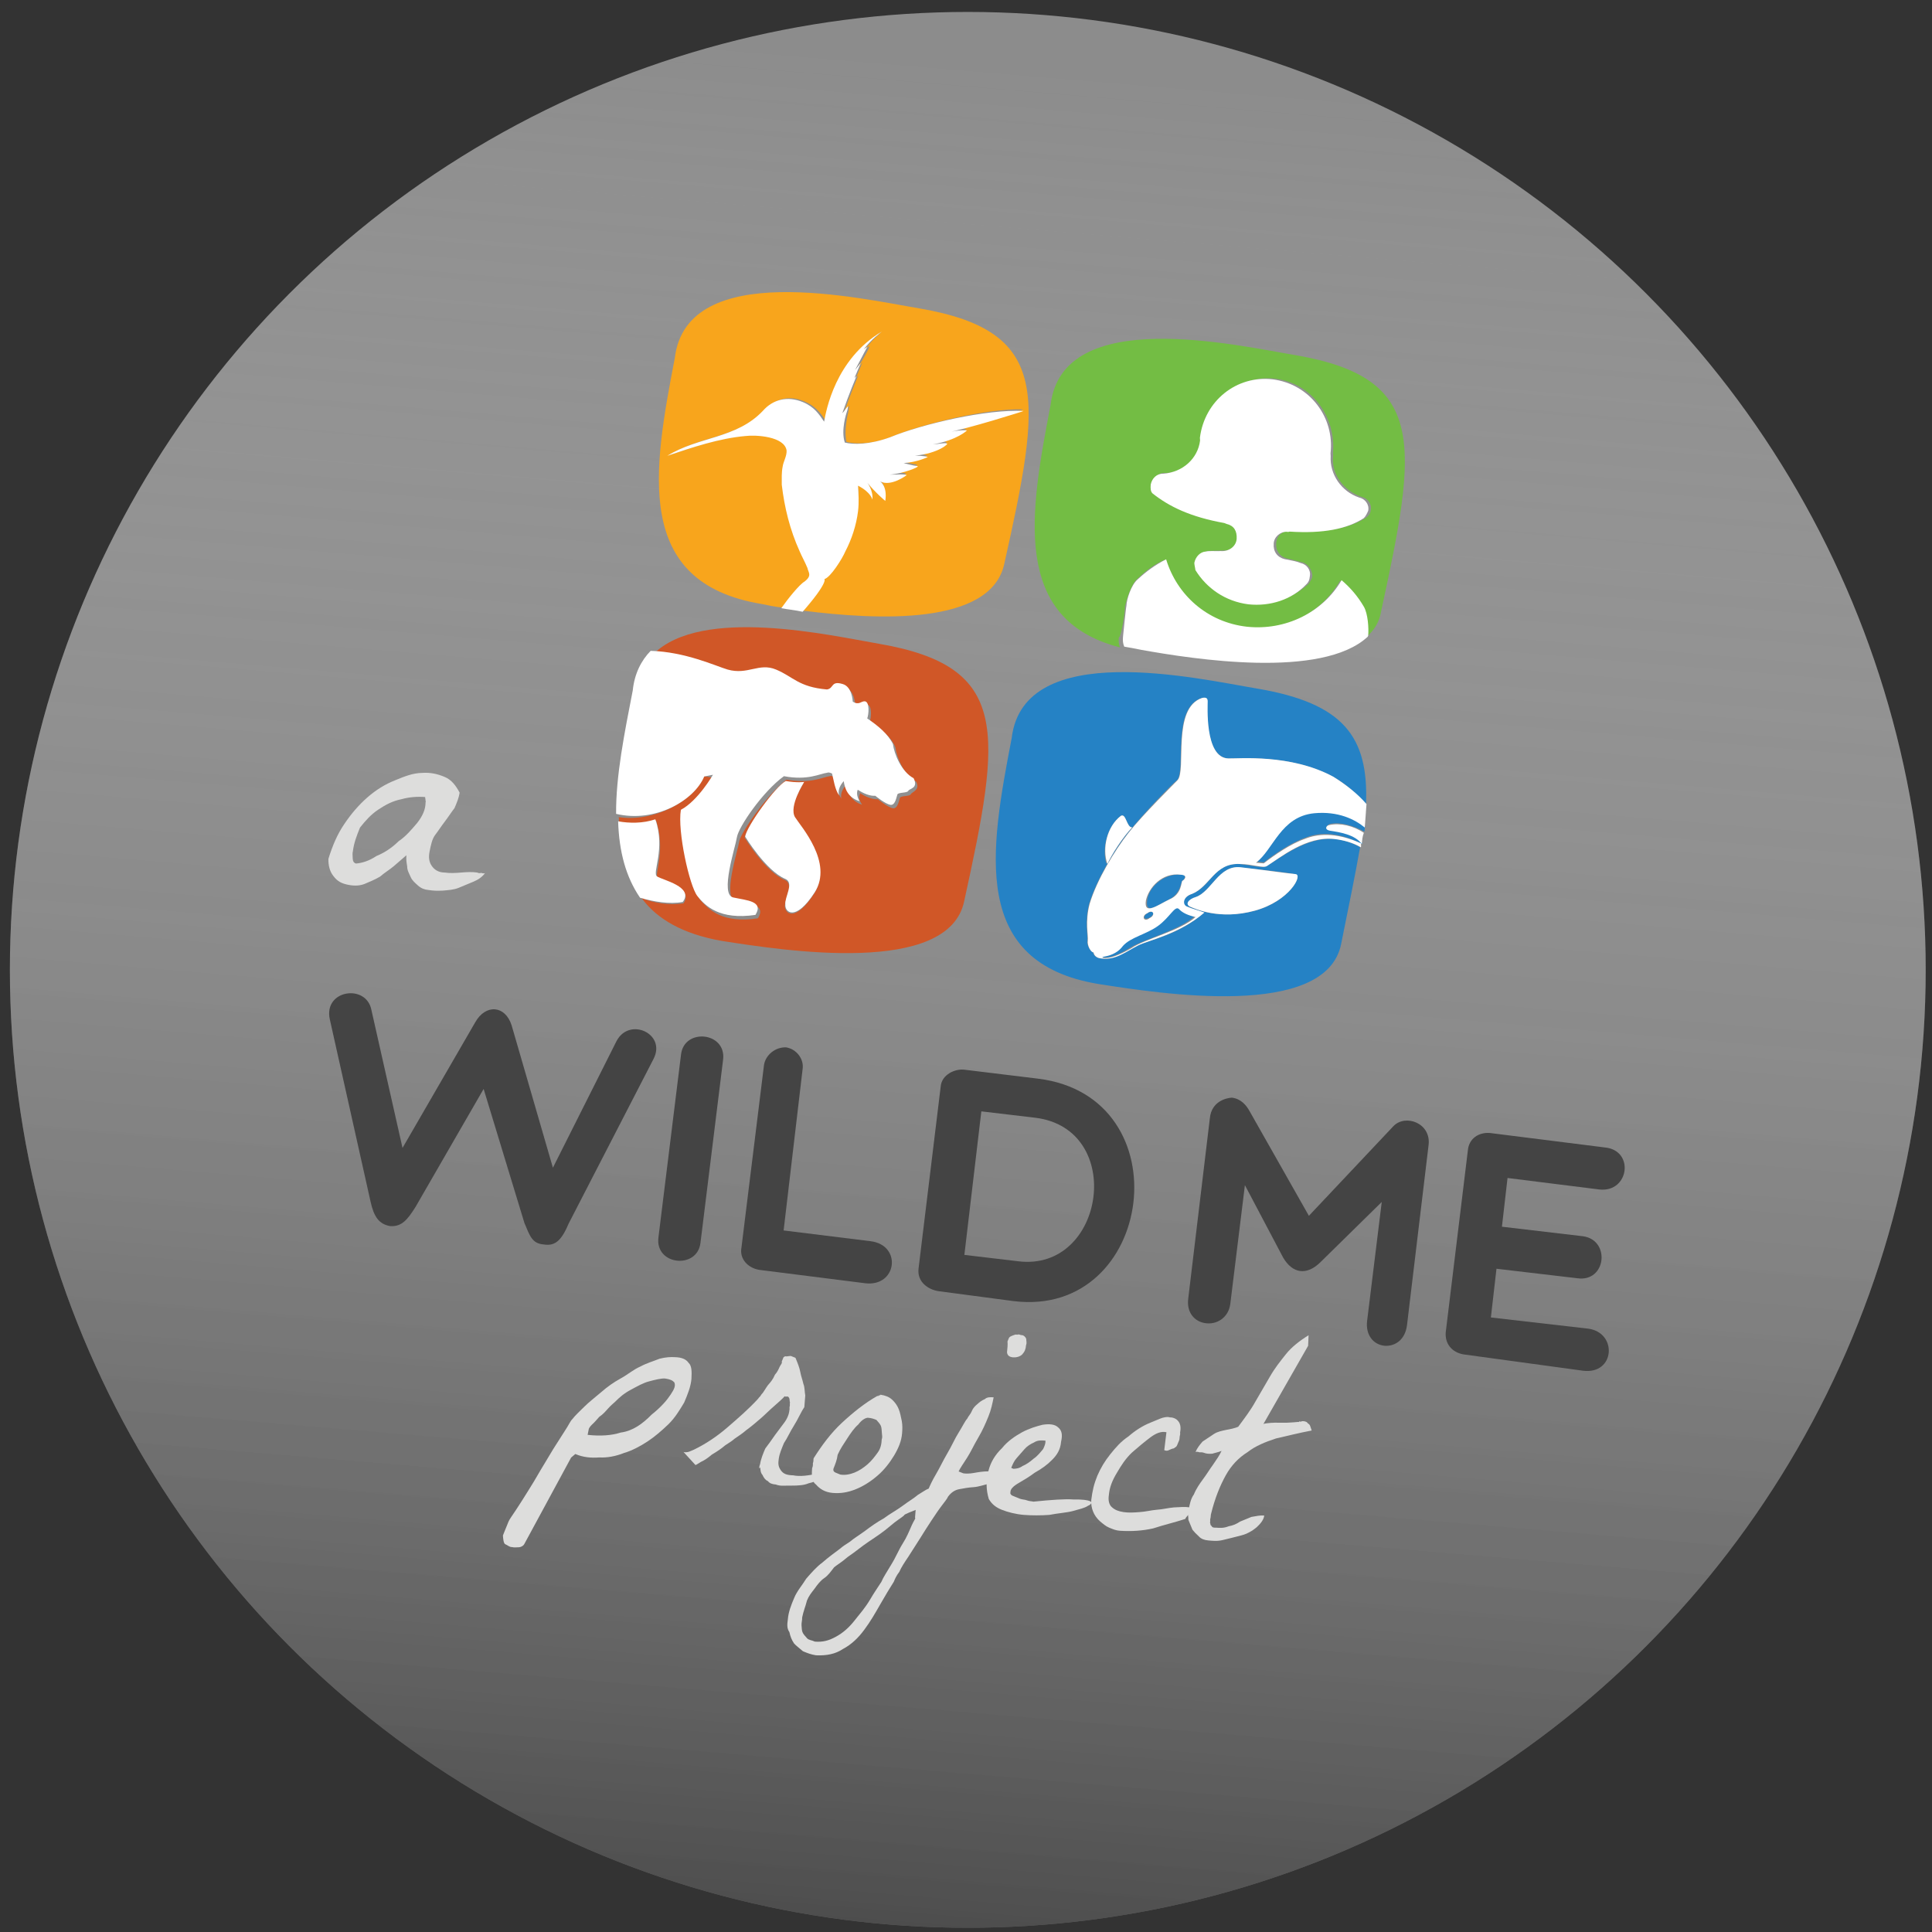 <?xml version="1.0"?>
<svg width="1241" height="1241" xmlns="http://www.w3.org/2000/svg">
 <rect width="100%" height="100%" fill="#333333" stroke="none"/>
 <!-- Created with Method Draw - http://github.com/duopixel/Method-Draw/ -->

 <g>
  <title>Layer 1</title>
  <linearGradient y2="1.027" x2="0.456" y1="0.03" x1="0.54" id="svg_6">
   <stop stop-color="#FFFFFF" stop-opacity="0" offset="0"/>
   <stop stop-color="#B2B2B2" stop-opacity="0.317" offset="0.317"/>
   <stop stop-color="#000000" offset="1"/>
  </linearGradient>
  <g id="svg_61">
   <circle id="svg_13" r="615.3" cy="622.969" cx="621.652" fill="#8C8C8C"/>
   <circle id="svg_14" r="615.3" cy="622.969" cx="621.652" fill="url(#svg_6)" opacity="0.5"/>
   <g id="svg_15">
    <g id="svg_16">
     <path id="svg_17" d="m323.052,986.269l0,0c0.3,-0.7 0.6,-1.5 0.6,-1.5s0.3,-0.7 0.6,-1.5s0.6,-1.5 0.9,-2.2c0.3,-0.7 0.6,-1.5 0.9,-2.2c0.3,-0.7 0.3,-0.7 0.6,-1.5c0.6,-1.5 2.6,-4.1 4.8,-7.5c2.3,-3.4 4.8,-7.5 7.4,-11.6c2.6,-4.1 5.5,-8.9 8.3,-13.8c2.9,-4.8 5.8,-9.7 8.3,-13.8c2.6,-4.1 5.2,-8.2 7.4,-11.6c2.3,-3.4 3.5,-6.3 4.8,-7.5c2,-2.6 4.7,-5 7.7,-8s6.7,-5.8 10.8,-9.3c4,-3.5 7.8,-6.2 12.3,-8.7c4.5,-2.4 8.5,-5.9 12.7,-7.7c4.5,-2.4 8.3,-3.4 12.5,-5.1c3.9,-1 7.4,-1.2 9.9,-1c4.3,0.1 7.2,1.3 8.8,3.7c1.9,1.7 2.1,5.2 1.8,10.2c-0.4,5 -2.5,10.2 -4.7,15.3c-2.9,4.8 -5.8,9.7 -10.1,13.9c-4.4,4.2 -8.4,7.7 -13.2,10.9s-10.3,6.1 -15.2,7.5c-5.2,2.1 -10.9,3.2 -15.9,2.9c-5.3,0.4 -10.4,0 -15.5,-2.2l-2.7,2.3l-30.1,55.6c-0.3,0.7 -1.7,1.9 -3.4,2s-3.6,0.2 -4.3,-0.1c-1.8,0.1 -2.9,-1.2 -4.4,-1.8c-1.2,-0.3 -1.5,-3.9 -1.6,-5.7zm95.5,-77.6c6.4,-5.1 10.1,-9.6 12.3,-13c2.3,-3.4 3.2,-5.6 2.3,-7.7c-1.2,-1.3 -2.6,-2 -5.9,-2.5c-2.5,-0.2 -6.4,0.8 -10.2,1.8c-3.9,1 -7.3,3 -11.8,5.4c-4.5,2.4 -7.2,4.8 -10.2,7.8c-1.3,1.2 -2.7,2.3 -4.4,4.2s-3.3,3.8 -5.7,5.4c-1.7,1.9 -3.3,3.8 -4.7,5c-1.3,1.2 -2,2.6 -2,2.6l-0.8,4c8.3,0.9 15.4,0.4 21.3,-1.5c7.6,-1 13.8,-5.4 19.8,-11.5z" fill="#DDDDDC"/>
     <path id="svg_18" d="m488.252,940.369c0.5,-3.2 2,-6.9 3.3,-9.9c2,-2.6 3.9,-5.3 6.2,-8.6c2,-2.6 3.9,-5.3 5.9,-7.9c2,-2.6 3.2,-5.6 3.4,-8.1c0.3,-0.7 -0.1,-1.8 0.2,-2.5c0.3,-0.7 -0.1,-1.8 0.2,-2.5c-0.4,-1 -0.1,-1.8 -0.5,-2.8c-0.4,-1 -1.2,-1.3 -2.2,-0.9c0,0 0,0 -0.7,-0.3c0,0 -0.7,-0.3 0,0c-1.7,1.9 -4.4,4.2 -7.1,6.6c-2.7,2.3 -5.7,5.4 -8.4,7.7c-2.7,2.3 -5.4,4.7 -9.1,7.4c-2.7,2.3 -5.1,3.9 -7.5,5.5c-1.3,1.2 -3.7,2.8 -6.1,4.3c-2.7,2.3 -5.1,3.9 -8.5,5.9c-2.7,2.3 -5.1,3.9 -7.2,4.8c-2.4,1.6 -3.4,2 -3.4,2l-7.7,-8.4c0.7,0.3 2.5,0.2 3.6,-0.2c1,-0.4 2.1,-0.9 3.1,-1.3c7.6,-3.7 14.8,-8.5 21.5,-14.3c6.7,-5.8 13.5,-11.6 19.8,-18.5c0.3,-0.7 1.3,-1.2 2,-2.6c1.3,-1.2 2.3,-3.4 4.2,-6c1.7,-1.9 3.3,-3.8 4.5,-6.7c1.7,-1.9 2.6,-4.1 2.9,-4.8c0.6,-1.5 2,-2.6 1.5,-3.7c0.3,-0.7 0.6,-1.5 0.9,-2.2c0.3,-0.7 0.3,-0.7 1.3,-1.2c0.7,0.3 1.8,-0.1 3.6,-0.2c0,0 0.7,0.3 1.5,0.6c0.7,0.3 1.5,0.6 1.5,0.6c1.3,3.1 2.6,6.3 3.1,9.1c0.5,2.8 1.4,4.9 2,7.7c0.9,2.1 0.7,4.6 1.2,7.4c-0.2,2.5 -0.4,5 -0.6,7.5c-2.3,3.4 -4.1,7.8 -6.7,11.9c-2.6,4.1 -4.1,7.8 -6.4,11.2c-1.5,3.7 -2.8,6.6 -3.3,9.9c-0.5,3.2 -0.4,5 1.2,7.4c1.6,2.4 3.8,3.3 8.1,3.4c4,0.8 9.3,0.4 17,-1.5c1.9,1.7 1.6,2.4 0.2,3.6c-1.3,1.2 -4.5,2.4 -7.3,3c-3.1,1.3 -6.7,1.5 -11,1.5c-4.3,-0.1 -7.1,0.5 -10.1,-0.7c-2.5,-0.2 -4,-0.8 -5.1,-2.2c-1.5,-0.6 -2.6,-2 -3.5,-4c-1.2,-1.3 -1.3,-3.1 -1.4,-4.9c-0.9,1.9 -0.8,-0.6 -0.1,-2.1z" fill="#DDDDDC"/>
     <path id="svg_19" d="m521.652,943.069c0.3,-0.7 0.6,-1.5 0.5,-3.2c0.6,-1.5 0.2,-2.5 0.5,-3.2c5.2,-8.2 11,-16.1 18.1,-22.7c7.1,-6.6 14.8,-12.8 22.8,-17.3c0,0 0.7,0.3 1,-0.4c0.7,0.3 1,-0.4 1,-0.4c3.2,0.5 5.5,1.4 7.4,3.1c1.9,1.7 3.5,4 4.3,6.1c0.9,2.1 1.4,4.9 2,7.7c0.5,2.8 0.4,5.3 0.2,7.8c-0.4,5 -2.2,9.4 -5.1,14.3c-2.9,4.8 -6.5,9.4 -10.6,12.9c-4,3.5 -8.8,6.7 -14,8.8c-5.2,2.1 -9.8,2.8 -14.8,2.4s-8.4,-2.6 -10.7,-5.3c-2.8,-2 -3,-5.5 -2.6,-10.6zm13.9,-0.2c-0.6,1.5 -0.2,2.5 1.3,3.1c0.7,0.3 2.2,0.9 2.9,1.2c3.2,0.5 6.1,-0.1 9.2,-1.3c3.1,-1.3 5.5,-2.9 8.2,-5.2c2.7,-2.3 4.7,-5 6.6,-7.6c2,-2.6 2.5,-5.9 2.6,-8.4c0.6,-1.5 0.2,-2.5 0.1,-4.3c-0.1,-1.8 -0.2,-3.6 -0.7,-4.6c-0.4,-1 -1.6,-2.4 -2.8,-3.7c-1.5,-0.6 -2.9,-1.2 -5.5,-1.4c-1.8,0.1 -4.2,1.7 -6.1,4.3c-2.7,2.3 -5,5.7 -7.2,9.1s-4.5,6.7 -6.1,10.4c-0.4,3.3 -1.6,6.2 -2.5,8.4z" fill="#DDDDDC"/>
     <path id="svg_20" d="m635.152,962.869c-1.8,-5.9 -1.9,-12 -0.2,-18.2c1.4,-5.5 4.3,-10.3 8.7,-14.5c3.6,-4.5 8.4,-7.7 12.9,-10.2c4.5,-2.4 9.4,-3.9 13.2,-4.8c4.6,-0.7 7.8,-0.2 9.7,1.5c2.6,2 3.2,4.8 2.1,9.5c-0.4,5 -2.6,8.4 -5.7,11.5c-3,3.1 -6.7,5.8 -11.2,8.3c-3.7,2.8 -7.2,4.8 -10.6,6.8c-3.4,2 -5.1,3.9 -5,5.7c-0.3,0.7 0.1,1.8 1.6,2.4c1.5,0.6 2.9,1.2 4.4,1.8c1.5,0.6 3.2,0.5 4.7,1.1c1.5,0.6 3.2,0.5 4,0.8c11.7,-1.2 20.6,-1.8 25.6,-1.4c6.1,-0.1 9.3,0.4 10.8,1.1c1.5,0.6 0.9,2.1 -1.2,2.9c-2.4,1.6 -5.2,2.1 -10.1,3.5c-3.9,1 -9.2,1.3 -14.8,2.4c-5.3,0.4 -11.4,0.4 -16.4,0c-5,-0.4 -10.5,-1.8 -14.2,-3.3c-3.7,-1.5 -6.3,-3.5 -8.3,-6.9zm36.4,-37.5c-2.5,-0.2 -5,-0.4 -7.4,1.2c-2.1,0.9 -4.5,2.4 -6.1,4.3c-1.7,1.9 -3.3,3.8 -5,5.7c-1.7,1.9 -2.6,4.1 -3.5,6.3l0.7,0.3l0.7,0.3c1.8,-0.1 3.6,-0.2 5.9,-1.8c2.1,-0.9 4.5,-2.4 7.2,-4.8c2.4,-1.6 4.4,-4.2 6,-6.1c1,-2.1 1.6,-3.6 1.5,-5.4z" fill="#DDDDDC"/>
     <path id="svg_21" d="m738.952,923.269c-3.7,2.8 -7.8,6.2 -11.8,9.7c-4.4,4.2 -6.9,8.3 -9.8,13.2c-2.9,4.8 -4.7,9.3 -5.1,14.3c-0.5,3.2 0.1,6.1 2,7.7c1.9,1.7 4.1,2.6 7.4,3.1s6.8,0.3 10.4,0c3.6,-0.2 7.4,-1.2 11,-1.5c3.6,-0.2 7.4,-1.2 11,-1.5c3.6,-0.2 7.1,-0.5 10.4,0c0.1,1.8 -0.5,3.2 -0.8,4c-0.6,1.5 -1.7,1.9 -2.3,3.4c-7,2.3 -13.7,3.8 -20.7,6.1c-6.7,1.5 -13.8,2 -21.3,1.5c-2.5,-0.2 -4,-0.8 -6.9,-2c-2.2,-0.9 -4.1,-2.6 -6,-4.2c-1.9,-1.7 -3.5,-4 -4.3,-6.1c-0.9,-2.1 -1.4,-4.9 -1.2,-7.4c0.7,-5.8 1.8,-10.5 3.9,-15.6c2.2,-5.1 4.7,-9.3 8.3,-13.8c3.6,-4.5 6.9,-8.3 11.7,-11.5c4,-3.5 8.8,-6.7 14,-8.8l0,0c2.1,-0.9 4.2,-1.7 6.3,-2.6s4.9,-1.4 6.4,-0.8c1.8,-0.1 4,0.8 5.1,2.2c1.2,1.3 2,3.4 1.5,6.7c-0.3,0.7 0.1,1.8 -0.2,2.5s-0.2,2.5 -0.5,3.2c-0.3,0.7 -0.9,2.2 -1.2,2.9c-0.3,0.7 -0.6,1.5 -1.7,1.9c-0.3,0.7 -1,0.4 -2.1,0.9c-1,0.4 -1,0.4 -2.1,0.9c-1,0.4 -1.8,0.1 -2.5,-0.2l1.4,-11.5c-3.5,-0.7 -6.6,0.6 -10.3,3.3z" fill="#DDDDDC"/>
     <path id="svg_22" d="m763.552,969.869c0.5,-3.2 1.3,-7.2 3.3,-9.9c1.5,-3.7 3.8,-7 5.8,-9.7c2,-2.6 4.5,-6.7 6.5,-9.4c2.3,-3.4 4.2,-6 5.5,-8.9c-2.1,0.9 -4.9,1.4 -5.9,1.8c-1.8,0.1 -3.6,0.2 -5.8,-0.7c0,0 -0.7,-0.3 -2.5,-0.2c-1.5,-0.6 -2.5,-0.2 -2.5,-0.2c1.2,-2.9 2.9,-4.8 4.5,-6.7c2.4,-1.6 4.8,-3.2 7.2,-4.8c2.4,-1.6 5.2,-2.1 8,-2.7c2.8,-0.5 5.6,-1.1 7.7,-2c3.9,-5.3 7.9,-10.5 11,-16.1c3.2,-5.6 6.1,-10.4 9.3,-16c3.2,-5.6 6.8,-10.1 10.4,-14.6c3.6,-4.5 8.7,-8.5 14.5,-12.1l-0.3,6.8l-28.7,50.2c1,-0.4 2.8,-0.5 4.6,-0.7c1.8,-0.1 3.6,-0.2 6.1,-0.1c1.8,-0.1 4.3,0.1 6.1,-0.1c1.8,-0.1 3.6,-0.2 5.3,-0.4c0,0 0.7,0.3 1,-0.4c0.7,0.3 0.7,0.3 1.8,-0.1c1.8,-0.1 3.2,0.5 3.7,1.5c1.5,0.6 1.6,2.4 2.4,4.5c-8.5,1.6 -16.2,3.6 -22.9,5.1c-7,2.3 -13.2,4.8 -18.3,8.8c-5.8,3.6 -10.5,8.6 -14,14.9c-3.5,6.3 -6.9,14.4 -9.4,24.6c-0.3,0.7 -0.2,2.5 -0.5,3.2c-0.3,0.7 0.1,1.8 -0.2,2.5c0.4,1 0.1,1.8 0.9,2.1c0.4,1 1.2,1.3 2.9,1.2c2.5,0.2 5,0.4 8.2,-0.9c2.8,-0.5 4.9,-1.4 7.3,-3c2.1,-0.9 5.2,-2.1 7.3,-3c2.8,-0.5 5.6,-1.1 8.2,-0.9c-0.2,2.5 -2.2,5.1 -4.8,7.5c-2.7,2.3 -6.1,4.3 -10,5.3c-3.9,1 -7.7,2 -11.6,2.9c-3.9,1 -7.1,0.5 -9.6,0.3c-2.5,-0.2 -4.7,-1.1 -5.9,-2.5c-1.9,-1.7 -3.1,-3 -4.2,-4.4c-0.9,-2.1 -1.7,-4.2 -2.6,-6.3c0.1,-2.1 -0.8,-4.2 0.2,-6.4z" fill="#DDDDDC"/>
     <path id="svg_23" d="m506.052,1040.269c0.4,-5 2.2,-9.4 4.1,-13.9c1.8,-4.4 5.2,-8.2 7.7,-12.3c3.3,-3.8 6.6,-7.6 10.4,-10.4c4,-3.5 7.8,-6.2 11.5,-9c1.3,-1.2 3.7,-2.8 6.1,-4.3c2.7,-2.3 6.1,-4.3 9.9,-7.1c3.7,-2.8 7.5,-5.5 12,-8c3.7,-2.8 8.2,-5.2 12,-8c3.7,-2.8 7.2,-4.8 9.9,-7.1c3.4,-2 4.8,-3.2 6.9,-4c0.6,-1.5 2.2,-5.1 4.7,-9.3s4.4,-8.5 7.3,-13.4s4.7,-9.3 7.3,-13.4c2.6,-4.1 3.8,-7 5.5,-8.9c0.6,-1.5 2,-2.6 2.9,-4.8c0.9,-2.2 2.3,-3.4 3.6,-4.5c1.3,-1.2 2.7,-2.3 4.8,-3.2c1.3,-1.2 3.1,-1.3 5.6,-1.1c-0.8,4 -1.6,8 -3.4,12.4c-1.8,4.4 -3.7,8.8 -6.6,13.7s-4.4,8.5 -7,12.6c-2.6,4.1 -4.5,6.7 -5.5,8.9c0,0 0.7,0.3 1.5,0.6c0.7,0.3 0.7,0.3 1.5,0.6c3.2,0.5 6.1,-0.1 8.9,-0.6c2.8,-0.5 6.4,-0.8 8.9,-0.6c0.7,0.3 2.5,0.2 3.2,0.5c0.7,0.3 2.2,0.9 2.3,2.7c-2,2.6 -4.4,4.2 -7.2,4.8s-5.9,1.8 -9.5,2.1c-3.6,0.2 -6.4,0.8 -9.2,1.3c-2.8,0.5 -5.2,2.1 -7.2,4.8c-0.6,1.5 -2.3,3.4 -4.2,6c-2,2.6 -4.2,6 -6.5,9.4c-2.3,3.4 -4.8,7.5 -7.4,11.6s-5.2,8.2 -7.4,11.6c-2.3,3.4 -4.5,6.7 -5.8,9.7c-2,2.6 -2.9,4.8 -3.5,6.3c-2.6,4.1 -5.5,8.9 -8.7,14.5c-3.2,5.6 -6.4,11.2 -10.3,16.4c-3.9,5.3 -8.3,9.5 -13.8,12.4c-4.8,3.2 -10.4,4.3 -17.2,4c-3.2,-0.5 -5.5,-1.4 -8.4,-2.6c-1.9,-1.7 -4.5,-3.6 -5.7,-5c-1.6,-2.4 -2.4,-4.5 -3,-7.3c-1.6,-2.3 -1.5,-4.8 -1,-8.1zm9.2,-1.3c0.1,1.8 -0.5,3.2 -0.4,5c0.1,1.8 0.2,3.6 0.7,4.6c0.4,1 1.6,2.4 2.8,3.7c1.2,1.3 2.9,1.2 5.1,2.2c5,0.4 8.9,-0.6 13.4,-3.1c4.5,-2.4 8.5,-5.9 12.1,-10.5c3.6,-4.5 6.9,-8.3 9.8,-13.2s5.2,-8.2 7.4,-11.6c1.2,-2.9 3.5,-6.3 6.4,-11.2c2.6,-4.1 4.7,-9.3 7.3,-13.4c2.6,-4.1 4.1,-7.8 5.7,-11.5c1.2,-2.9 2.9,-4.8 2.2,-5.1l0.4,-5c-1,0.4 -2.1,0.9 -4.2,1.7c-2.1,0.9 -3.1,1.3 -3.4,2c-1.3,1.2 -4.8,3.2 -8.8,6.7c-4,3.5 -8.8,6.7 -13.6,9.9c-4.8,3.2 -8.8,6.7 -13.6,9.9c-4,3.5 -7.5,5.5 -8.8,6.7c-2,2.6 -3.9,5.3 -6.3,6.9c-2.4,1.6 -4.4,4.2 -6.3,6.9c-2,2.6 -3.6,4.5 -4.8,7.5c-1,3.9 -2.3,6.9 -3.1,10.9zm131.9,-177.3c0.3,-0.7 0.6,-1.5 0.9,-2.2c0.3,-0.7 1.3,-1.2 2.4,-1.6c1,-0.4 2.1,-0.9 2.8,-0.5c1,-0.4 1.8,-0.1 2.5,0.2c1.8,-0.1 2.9,1.2 3.4,2.3c0.1,1.8 0.5,2.8 -0.1,4.3c-0.2,2.5 -0.8,4 -2.5,5.9c-1.3,1.2 -3.4,2 -5.9,1.8c-2.5,-0.2 -3.7,-1.5 -3.8,-3.3c0.3,-2.6 0.5,-5.1 0.3,-6.9z" fill="#DDDDDC"/>
     <g id="svg_24">
      <path id="svg_25" d="m210.952,551.669c2.6,-8.4 5.7,-15.8 10.3,-22.5c4.5,-6.7 9.5,-12.4 14.9,-17.1c5.4,-4.7 11.2,-8.3 17.5,-10.8c6.3,-2.6 11.5,-4.7 17.5,-4.8c5.3,-0.4 10.1,0.7 14.5,2.6c4.4,1.8 7.2,5.6 9.6,10.1c-0.5,3.2 -1.7,6.2 -3.3,9.9c-2,2.6 -4.2,6 -6.2,8.6s-4.2,6 -6.2,8.6s-2.8,6.6 -3.6,10.6s-0.3,6.8 1.3,9.2c1.6,2.4 4.2,4.4 8.5,4.4c3.2,0.5 6.8,0.3 10.4,0s7.1,-0.5 10.4,0c0.7,0.3 1.5,0.6 2.5,0.2c1.5,0.6 2.5,0.2 2.5,0.2c-2,2.6 -4.4,4.2 -7.5,5.5s-6.3,2.6 -9.4,3.9s-6.7,1.5 -10.2,1.8c-3.6,0.2 -6.1,0.1 -9.3,-0.4c-2.5,-0.2 -4.7,-1.1 -6.6,-2.8c-1.9,-1.7 -3.8,-3.3 -4.7,-5.4c-0.9,-2.1 -2.4,-4.5 -2.3,-7c-0.5,-2.8 -0.7,-4.6 -0.5,-7.1c-2.7,2.3 -5.4,4.7 -8.1,7c-2.7,2.3 -6.1,4.3 -8.8,6.7c-3.4,2 -6.6,3.3 -9.7,4.6c-3.1,1.3 -6.7,1.5 -10.7,0.7s-6.9,-2 -9.7,-5.8c-2.2,-2.8 -3.2,-6.6 -3.1,-10.9zm15.7,-4.7c-0.3,0.7 -0.2,2.5 -0.1,4.3s0.5,2.8 2,3.4c3.6,-0.2 8.5,-1.6 13.2,-4.8c5.2,-2.1 10,-5.3 14.4,-9.6c4.8,-3.2 8.4,-7.7 11.7,-11.5c3.6,-4.5 5.5,-8.9 5.5,-13.2c0,0 0.3,-0.7 -0.1,-1.8c0.3,-0.7 -0.4,-1 -0.1,-1.8c-5,-0.4 -10.4,0 -15.3,1.4c-5.6,1.1 -10.1,3.5 -14.9,6.7c-4.8,3.2 -8.1,7 -11.7,11.5c-2.1,5.2 -3.9,9.7 -4.6,15.4z" fill="#DDDDDC"/>
     </g>
    </g>
    <g id="svg_26">
     <g id="svg_27">
      <path id="svg_28" d="m355.152,750.069l40.9,-81.4c8.2,-15.6 32.2,-4.7 23.7,11.6l-54.6,105.9c-4.9,11.8 -9.4,14.2 -15.9,13.2c-7.5,-0.6 -8.9,-5.5 -12.4,-13.8l-26.2,-86.1l-43.8,75.9c-5.2,8.2 -8.8,12.7 -16.3,12.2c-7.2,-1.3 -10.4,-6.1 -12.5,-15.6l-26.2,-117.2c-4.2,-19 23.4,-23 26.7,-6.1l20,88.7l46.7,-80.7c6.7,-11.9 19.3,-11 23.4,2l26.5,91.4z" fill="#444444"/>
      <path id="svg_29" d="m437.452,677.369c2,-17.3 29.4,-14.5 27,3.5l-14.5,117.4c-2,17.3 -29.4,14.5 -27,-3.5l14.5,-117.4z" fill="#444444"/>
      <path id="svg_30" d="m490.752,684.069c1,-6.5 7.4,-11.6 14.2,-11.3c6.5,1 11.6,7.4 10.6,13.9l-12.2,103.7l55.8,6.9c20.5,2.5 17,29.6 -3.5,27l-68.1,-8.6c-7.2,-1.3 -12.6,-7 -11.3,-14.2l14.5,-117.4z" fill="#444444"/>
      <path id="svg_31" d="m602.852,829.369c-6.5,-1 -14,-5.8 -12.8,-14.8l14.2,-116.7c0.6,-7.5 9.2,-11.7 15.7,-10.7l46.8,5.7c93.7,11.5 74.8,153.9 -15.6,142.9l-48.3,-6.4zm27.5,-115.5l-10.9,92.2l34.6,4.1c55.8,6.9 69.2,-85.1 10.9,-92.2l-34.6,-4.1z" fill="#444444"/>
      <path id="svg_32" d="m799.652,761.269l-9.4,76.4c-1.2,9 -9.1,13.5 -16.3,12.2c-6.5,-1 -11.9,-6.7 -10.7,-15.7l13.9,-116c1.1,-10.8 10.6,-12.9 14.1,-13.1c5.8,0.7 9.3,4.7 11.7,9.2l37.8,66.7l54.3,-57.6c7.7,-8 24.2,-2 22.6,12l-13.9,116c-1.2,9 -7.3,13.4 -14.1,13.1c-7.5,-0.6 -12.6,-7 -11.5,-16l9.4,-76.4l-39.5,38.8c-8.7,8.5 -17.7,7.3 -23.8,-3l-24.6,-46.6z" fill="#444444"/>
      <path id="svg_33" d="m939.952,869.969c-7.2,-1.3 -11.9,-6.7 -11.3,-14.2l14.2,-116.7c0.6,-7.5 6.7,-11.9 14.2,-11.3l73.9,9.3c19.1,1.9 15.5,29 -3.5,27l-59.1,-7.4l-3.6,31.3l51.9,6.1c18,2.3 15.2,29.7 -3.5,27l-51.9,-6.1l-3.6,31.3l62.7,7.2c18.8,2.7 17,29.6 -3.5,27l-76.9,-10.5z" fill="#444444"/>
     </g>
     <g id="svg_34">
      <g id="svg_35">
       <path id="svg_36" d="m722.552,389.569c1.1,-4.7 3.8,-13.1 7.1,-16.9c5.7,-5.4 11.1,-10 18.4,-13c6.9,22.8 27.1,40.7 51.9,43.3c25.6,2.9 48.7,-9 60.8,-29.9c5.7,5 10.4,10.4 14.4,17.2c3.2,4.8 3.8,13.7 2.7,18.4l-0.3,0.7c5.4,-4.7 8.6,-10.2 9.6,-16.7c23.4,-107.7 29.8,-149.9 -54.8,-164.5c-37.9,-6.3 -149.8,-32.3 -157.5,31.8c-13.2,68.8 -25.6,137.9 44.6,155.9c-0.9,-2.1 -1,-3.9 -0.8,-6.4c1.7,-0.1 4.3,-18.8 3.9,-19.9zm26.3,-85.7c12.4,-0.8 22.2,-9.7 23.6,-21.3l-0.1,-1.8c2.7,-23.1 23.7,-40.2 46.7,-37.5c23.1,2.7 39.2,24.1 37.2,47.5l0.1,1.8c-1.4,11.5 6.2,22.4 18.2,26.6c4,0.8 6.7,4.5 5.9,8.5c-0.2,2.5 -1.5,3.7 -2.9,4.8c-10.6,6.8 -25.8,10 -47.6,8.6c0,0 -0.7,-0.3 -1.8,0.1c-4.3,-0.1 -8,2.7 -8.4,7.7c-0.4,5 2.4,8.8 7.1,9.9c3.2,0.5 6.9,2 10.2,2.5c3.7,1.5 5.7,5 5.9,8.5c0.1,1.8 -1.5,3.7 -2.2,5.1c-9.8,8.9 -23.3,14.4 -37.3,12.9c-14.8,-1.9 -26.8,-10.3 -34,-22c-0.4,-1 -0.5,-2.8 -0.7,-4.6c0.8,-4 3.5,-6.3 7.4,-7.3c3.6,-0.2 6.1,-0.1 9.6,-0.3c5,0.4 9.1,-3.1 10.2,-7.8c0.1,-4.3 -2,-7.7 -6.4,-9.6c-0.7,-0.3 -0.7,-0.3 -1.5,-0.6c-21.7,-3.9 -35.4,-10.5 -44.6,-19.5c-1.2,-1.3 -2,-3.4 -1.1,-5.6c-1.5,-3.9 2.5,-7.4 6.5,-6.6z" fill="#73BD44"/>
       <path id="svg_37" d="m786.452,335.969c0.7,0.3 1.5,0.6 1.5,0.6c4.7,1.1 6.7,4.5 6.4,9.6c-0.4,5 -5.2,8.2 -10.2,7.8c-3.6,0.2 -6.8,-0.3 -9.6,0.3c-3.6,0.2 -6.6,3.3 -7.4,7.3c0.1,1.8 0.5,2.8 0.7,4.6c7.2,11.7 19.2,20.1 34,22c14,1.5 28,-3 37.3,-12.9c1.3,-1.2 2,-2.6 2.2,-5.1c0.8,-4 -2,-7.7 -5.9,-8.5c-2.9,-1.2 -6.2,-1.7 -10.2,-2.5c-4.7,-1.1 -7.5,-4.8 -7.1,-9.9c0.1,-4.3 4.1,-7.8 8.4,-7.7c0.7,0.3 1.8,-0.1 1.8,-0.1c21.9,1.4 37,-1.8 47.6,-8.6c1.3,-1.2 2.3,-3.4 2.9,-4.8c0.8,-4 -2,-7.7 -5.9,-8.5c-11.3,-3.9 -18.9,-14.8 -18.2,-26.6l-0.1,-1.8c2.7,-23.1 -13.4,-44.5 -37.2,-47.5c-23.1,-2.7 -43.7,13.7 -46.7,37.5l0.1,1.8c-1.4,11.5 -11.1,20.4 -23.6,21.3c-4.3,-0.1 -7.3,3 -8.1,7c-0.2,2.5 -0.1,4.3 1.1,5.6c10.8,8.6 24.5,15.2 46.2,19.1z" fill="#FFFFFF"/>
       <path id="svg_38" d="m878.552,408.969c0.3,-0.7 0.3,-0.7 0.3,-0.7c0.4,-5 -0.2,-13.9 -2.7,-18.4c-4,-6.9 -8.7,-12.3 -14.4,-17.2c-12.2,20.8 -36,32.5 -60.8,29.9c-25.6,-2.9 -45,-20.5 -51.9,-43.3c-6.6,3.3 -12.7,7.7 -18.4,13c-4,3.5 -7,12.6 -7.1,16.9c-0.3,0.7 -2.2,19.8 -2.2,19.8c-0.2,2.5 -0.1,4.3 0.8,6.4c3.2,0.5 7.2,1.3 11.2,2.1c33,5.9 115.7,18.9 145.2,-8.5z" fill="#FFFFFF"/>
      </g>
      <g id="svg_39">
       <path id="svg_40" d="m590.952,198.169c-37.9,-6.3 -149.8,-32.3 -157.5,31.8c-14,72.8 -26.6,144.4 55.8,158c4,0.8 8.7,1.9 13.7,2.3c5.3,-6.4 11.5,-15.1 14.9,-17.1c5.1,-3.9 3.5,-6.3 1.9,-8.7c-1.3,-3.1 -3.3,-6.6 -5,-10.7c-6.3,-13.9 -10.1,-27.5 -11.5,-42.8c-0.2,-3.6 -0.2,-7.8 0.6,-11.8c0.5,-3.2 2.8,-6.6 2.5,-10.2l0,0c-1.3,-9.2 -20,-10.1 -26.4,-9.3c-17,1.5 -34.2,7.3 -50.2,12.7c19.9,-12.4 44.3,-10.9 61.3,-28.8c7.7,-8 16.1,-9.7 25.7,-5.7c6.6,2.8 10.1,6.8 13.7,12.6c1,-6.5 7.3,-40.2 37.1,-57.9l0,0l0,0c-1,0.4 -6.1,4.3 -11.7,11.5c1,-0.4 1.3,-1.2 2.4,-1.6c1,-0.4 -2.8,6.6 -7.9,14.8l3.6,-4.5c0,0 -1.5,3.7 -4,9.6l1.3,-1.2c0,0 -4.9,11.8 -9.1,23.8c0.3,-0.7 2,-2.6 3.6,-4.5c0,0 -0.6,1.5 -0.8,4l0,0c0,0 -3.1,11.6 -1.2,19.4c5.5,1.4 16.6,1.7 29.1,-3.4c20.9,-8.6 62,-18.2 84.2,-17.5l-1,0.4c0,0 -33.9,10.9 -49.8,13.8c4.6,-0.7 12,-1.9 14.5,-1.7c0,0 -6,6.1 -21.9,9c3.6,-0.2 7.4,-1.2 8.9,-0.6c1.8,-0.1 -5.3,6.4 -20.5,7.8c0,0 6.1,-0.1 8.3,0.9c0,0 -5.8,3.6 -15.5,3.9c0,0 6.2,1.7 8.7,1.9c2.5,0.2 -9.7,4.6 -17.8,5.5c2.5,0.2 8.9,-0.6 11.1,0.3c0,0 -10.2,7.8 -17.2,4c0,0 4.8,2.9 3.4,12.6c0,0 -6.4,-5.3 -11.5,-11.7c0,0 3.9,5.1 3.2,10.9c0,0 -0.7,-4.6 -9.2,-9c1.1,5.6 0.4,11.4 0,16.4c-1.2,9 -3.8,17.4 -8.2,25.9c-2.6,4.1 -9.3,16 -13.4,17.7c0,0 2.6,2 -13.2,21.3c47.6,6 120.3,9.7 129.1,-29.9c24,-107.4 30.4,-149.6 -54.1,-164.2z" fill="#F8A51C"/>
       <path id="svg_41" d="m567.252,213.269c0.3,-0.7 0.3,-0.7 0,0c0.3,-0.7 0.3,-0.7 0,0z" fill="#FFFFFF"/>
       <path id="svg_42" d="m529.552,371.969c3.9,-1 11.6,-13.3 13.4,-17.7c4.1,-7.8 7.1,-16.9 8.2,-25.9c0.7,-5.8 0.3,-11.1 0,-16.4c8.5,4.4 9.2,9 9.2,9c0.7,-5.8 -3.2,-10.9 -3.2,-10.9c5.1,6.4 11.5,11.7 11.5,11.7c1.5,-9.7 -3.4,-12.6 -3.4,-12.6c7,3.8 17.2,-4 17.2,-4c-2.2,-0.9 -8.6,-0.1 -11.1,-0.3c8.9,-0.6 20.4,-5.3 17.8,-5.5c-2.5,-0.2 -8.7,-1.9 -8.7,-1.9c8.9,-0.6 15.5,-3.9 15.5,-3.9c-2.2,-0.9 -8.3,-0.9 -8.3,-0.9c15.3,-1.4 22.3,-8 20.5,-7.8c-1.5,-0.6 -5.3,0.4 -8.9,0.6c15.9,-2.9 21.9,-9 21.9,-9c-3.2,-0.5 -10.7,0.7 -14.5,1.7c15.9,-2.9 49.8,-13.8 49.8,-13.8l1,-0.4c-23.7,-1.2 -64.8,8.3 -85.7,16.9c-13.2,4.8 -23.6,4.8 -29.1,3.4c-2.7,-8 1.2,-19.4 1.2,-19.4l0,0c0.9,-2.2 0.8,-4 0.8,-4c-1.7,1.9 -2.3,3.4 -3.6,4.5c4.2,-12.1 9.1,-23.8 9.1,-23.8l-1.3,1.2c2.2,-5.1 4,-9.6 4,-9.6l-3.6,4.5c4.4,-8.5 8.2,-15.6 7.9,-14.8c0,0 -1,0.4 -2.4,1.6c5.6,-7.2 10.4,-10.4 11.7,-11.5c-29.9,17.8 -35.8,50.7 -37.1,57.9c-3.2,-4.8 -6.4,-9.6 -13.7,-12.6c-9.6,-4 -19.1,-1.9 -25.7,5.7c-17,17.9 -41.4,16.4 -61.3,28.8c16.1,-5.4 33.2,-11.2 50.2,-12.7c6.4,-0.8 25,0.1 26.4,9.3l0,0c0.2,3.6 -2,6.9 -2.5,10.2c-0.8,4 -0.6,7.5 -0.6,11.8c1.7,14.5 5.2,28.9 11.5,42.8c1.3,3.1 3.3,6.6 5,10.7c0.5,2.8 3.2,4.8 -1.9,8.7c-3.4,2 -10.7,11.1 -14.9,17.1c4,0.8 9,1.2 13.7,2.3c16.6,-19 14,-21 14,-21z" fill="#FFFFFF"/>
      </g>
      <g id="svg_43">
       <path id="svg_44" d="m564.852,413.569c-31.4,-5.4 -114.2,-24.4 -145.3,6.7c22.2,0.6 41.7,9.7 49.4,12c13.1,3.8 20.8,-4.3 31.1,0c11,4.6 14.3,11.2 32.7,12.8c5.3,-0.4 2.5,-5.9 10.1,-3.5c6.2,1.7 6.5,11.3 6.5,11.3c4.4,1.8 5.6,-1.1 7.8,-0.2c3.2,0.5 2.4,8.8 1.5,11c6.7,4.5 13.5,9.1 16.5,16.4c0.8,6.4 5.5,17.8 13.3,22c2.9,5.5 -2.8,6.6 -3.4,8.1s-6.4,0.8 -7,2.3s-1.3,7.2 -4.5,6.7c-3.2,-0.5 -9.7,-5.8 -9.7,-5.8c-3.6,0.2 -8,-1.6 -11.3,-3.9c-0.6,1.5 -1.5,3.7 1.2,7.4c-7.7,-2.3 -9.2,-9 -10.2,-12.9c-1.7,1.9 -4.2,6 -3,9.1c-2.8,-3.7 -4.6,-9.7 -4.5,-14c-1.5,-0.6 -2.2,-0.9 -3.2,-0.5c-4.6,0.7 -12.5,5.1 -27.7,2.2c-12.9,10.2 -28.5,33 -30.2,39.2c-1,6.5 -11.1,36.8 -2.4,38.7c8.7,1.9 19.8,2.2 14.3,11.2c-23,3.4 -31.4,-5.4 -37.3,-12.1c-5.1,-6.4 -12.8,-41.6 -10.6,-55.4c11,-5.8 20.6,-22.5 20.6,-22.5l-7.2,-1.3c-6.8,16.2 -32.3,29.7 -55,26.3c0.4,1 0.1,1.8 0.2,3.6c7.2,1.3 15.4,0.4 23.9,-1.3c6.4,19.9 -1.6,34.8 1.1,36.7c3.4,2.3 23.3,6.3 16.5,16.4c-9.2,1.3 -18.9,-0.1 -27,-3.5c9.9,13.6 26.6,23.2 51.5,27.6c39.7,6.2 145.9,22.9 155.8,-25.6c23.7,-108.4 30.1,-150.6 -54.5,-165.2zm-41.9,160.4c-12.3,19.1 -19.1,12.7 -18.8,7.7c0.4,-5 5.8,-14 0,-16.4c-12.5,-5.2 -25.8,-27.2 -25.8,-27.2c1,-6.5 19.6,-32.4 26.1,-35.7c7.2,1.3 11.8,0.6 11.8,0.6s-10.3,16.4 -7,23c4.7,5.4 25.9,28.9 13.7,48z" fill="#D05727"/>
       <path id="svg_45" d="m516.552,502.269c0,0 -4.6,0.7 -11.8,-0.6c-6.6,3.3 -25.2,29.2 -26.1,35.7c0,0 13.3,22 25.8,27.2c5.9,2.5 -0.6,11.8 0,16.4c-0.4,5 6.5,11.3 18.8,-7.7c12.3,-19.1 -9,-42.6 -12.6,-48.4c-4.1,-7 5.9,-22.6 5.9,-22.6z" fill="#FFFFFF"/>
       <path id="svg_46" d="m452.352,498.769l5.6,-1.1c0,0 -9.6,16.7 -20.6,22.5c-2.3,13.7 5.5,48.9 10.6,55.4c5.1,6.4 14.3,15.5 37.3,12.1c5.5,-8.9 -5.6,-9.3 -14.3,-11.2c-8.7,-1.9 1.4,-32.2 2.4,-38.7c1,-6.5 16.6,-29.4 30.2,-39.2c15.2,2.9 23.1,-1.6 27.7,-2.2c1,-0.4 1.8,-0.1 3.2,0.5c1,3.9 1.8,10.2 4.5,14c-1,-3.9 1.3,-7.2 3,-9.1c0.7,4.6 2.5,10.5 10.2,12.9c-2,-3.4 -1.8,-5.9 -1.2,-7.4c4.1,2.6 7.8,4.1 11.3,3.9c0,0 6.4,5.3 9.7,5.8c3.2,0.5 3.9,-5.3 4.5,-6.7s6.4,-0.8 7,-2.3s6.7,-1.5 3.4,-8.1c-7.8,-4.1 -12.5,-15.6 -13.3,-22c-3.3,-6.6 -9.7,-11.8 -16.5,-16.4c0.9,-2.2 1.8,-10.5 -1.5,-11c-2.5,-0.2 -3.7,2.8 -7.8,0.2c0,0 -0.3,-9.6 -6.5,-11.3c-7.7,-2.3 -5.5,2.9 -10.1,3.5c-18.3,-1.6 -21.6,-8.2 -32.7,-12.8c-11,-4.6 -18,3.7 -31.1,0c-7.7,-2.3 -27.2,-11.4 -49.4,-12c-6,6.1 -10.4,14.6 -11.5,25.4c-5.3,27.2 -10.9,55 -10.7,79.3c25.1,6 50.2,-8.6 56.6,-24z" fill="#FFFFFF"/>
       <path id="svg_47" d="m438.552,579.369c7.5,-9.8 -13.1,-14.1 -16.5,-16.4c-3.4,-2.3 5.6,-17.5 -1.1,-36.7c-8,2.7 -16.6,2.6 -23.9,1.3c0.6,19.3 4.9,35.7 14.1,49.1c8.5,2.5 19,4.3 27.4,2.7z" fill="#FFFFFF"/>
      </g>
      <g id="svg_48">
       <path id="svg_49" d="m875.552,542.469l-0.4,-1c0,0 0,0 -0.3,0.7c0.7,0.3 0.7,0.3 0.7,0.3z" fill="none"/>
       <path id="svg_50" d="m881.652,538.069c-0.9,-2.1 -2.4,-4.5 -5.1,-6.4c-0.3,0.7 0.1,1.8 -0.5,3.2c2.2,1 3.7,1.6 5.6,3.2z" fill="none"/>
       <path id="svg_51" d="m813.552,556.269c-2.4,1.6 -9.3,-0.4 -17.6,-1.3c-16.1,-0.7 -18.3,14.8 -30.5,19.2c-6.3,2.6 -6.3,6.9 -3.4,8.1c2.9,1.2 8.8,3.7 11.3,3.9c-15.5,14.3 -35.9,17.8 -42.5,21.1c-7.6,3.7 -14.4,9.6 -23.4,8.4c-5,-0.4 -5.3,-3.9 -5.3,-3.9c-1.5,-0.6 -4.2,-4.4 -3.7,-7.6c0.5,-3.2 -1.9,-12 1.2,-23.7c4.7,-15.3 16.2,-34.7 25.1,-45.7c9.2,-11.7 28.9,-32 31.3,-33.6c6,-6.1 -3.9,-46.5 16,-52.9c2.8,-0.5 4,0.8 3.4,2.3c0.1,1.8 -1.9,35.5 13.2,36.6c6.8,0.3 40.2,-3.1 67.6,11.8c7.8,4.1 14.6,10.4 21.2,17.5c1.7,-43.3 -14.4,-64.8 -70.1,-74.2c-37.9,-6.3 -149.8,-32.3 -157.5,31.8c-14,72.8 -26.6,144.4 55.8,158c39.7,6.2 145.9,22.9 155.8,-25.6c4.8,-23.9 9.1,-44.6 12.2,-62.3c-5.6,-3.2 -11.8,-4.9 -16.8,-5.3c-18.1,-1.4 -35.4,13 -43.3,17.4zm-93.6,-32.2c3.4,-2 3.7,7.6 7.3,7.4c-6,6.1 -13.7,18.4 -16.6,23.3c-2.9,-9.8 0.4,-24 9.3,-30.7zm85.9,61c-23.2,5.9 -38.3,-1.3 -41.3,-2.5c-2.9,-1.2 -0.7,-4.6 3.5,-6.3c10.1,-3.5 14.7,-20.6 28.7,-19.1c14,1.5 30.6,3.3 35.3,4.4c5.1,0.3 -3.7,17.3 -26.2,23.5z" fill="#2582C5"/>
       <path id="svg_52" d="m844.452,521.669c-21.6,2.2 -26.3,23.6 -37.5,31.8l5,0.4c6.4,-5.1 17.4,-12.6 26.4,-15.7c7.3,-3 19.3,-4.9 36.4,4l0.3,-0.7c-5.1,-6.4 -14.1,-7.6 -20.6,-8.6c-4,-0.8 -2.3,-2.7 -0.2,-3.6c6.7,-1.5 15.1,1.1 22.1,4.9c0.3,-0.7 0.2,-2.5 0.5,-3.2c-6.4,-5.3 -17.9,-11 -32.4,-9.3z" fill="#2582C5"/>
       <ellipse id="svg_53" ry="1.6" rx="3.2" cy="409.379" cx="856.296" fill="#2582C5" transform="matrix(0.847,-0.532,0.532,0.847,-205.171,696.712) "/>
       <path id="svg_54" d="m751.052,577.669c7.6,-3.7 7.4,-11.6 8.5,-12c1,-0.4 3.3,-3.8 -1,-3.9c-11.8,-0.6 -20.9,8.6 -21.7,16.8c-1.2,9.1 6.6,2.9 14.2,-0.9z" fill="#2582C5"/>
       <path id="svg_55" d="m743.252,594.269c-7.8,6.2 -17.7,7.3 -22.7,13c-4.7,5 -9.3,5.6 -12.4,6.9c-1,0.4 -1,0.4 -0.3,0.7c4,0.8 9.9,-1 18.2,-6.2c9.3,-5.6 31.4,-11.1 41.2,-20c-4.7,-1.1 -8.1,-3.4 -10.7,-5.3c-2.7,-1.9 -5.8,5.4 -13.3,10.9z" fill="#2582C5"/>
       <path id="svg_56" d="m853.952,529.969c-1.8,0.1 -3.7,2.8 0.2,3.6c6.5,1 16.2,2.5 20.6,8.6c0.2,-2.5 0.4,-5 1.3,-7.2c-6.7,-4.6 -15.4,-6.5 -22.1,-5z" fill="#FFFFFF"/>
       <path id="svg_57" d="m832.152,561.469c-5,-0.4 -21.3,-2.8 -35.3,-4.4c-14,-1.5 -18.6,15.6 -28.7,19.1c-4.9,1.4 -7.2,4.8 -3.5,6.3c2.9,1.2 18.8,8.7 41.3,2.5c22.4,-6.1 31.2,-23.1 26.2,-23.5z" fill="#FFFFFF"/>
       <path id="svg_58" d="m838.152,538.869c-9.1,3.1 -20,10.7 -26.4,15.7l-5,-0.4c11.2,-8.3 15.8,-29.7 37.5,-31.8c15.3,-1.4 26,3.9 32.4,9.2c0.4,-5 0.7,-10.1 1.1,-15.1c-5.8,-6.7 -13,-12.3 -21.2,-17.5c-27.5,-14.9 -60.8,-11.6 -67.6,-11.8c-15.4,-0.4 -13.1,-34.8 -13.2,-36.6c-0.1,-1.8 -0.5,-2.8 -3.4,-2.3c-19.9,6.4 -10,46.8 -16,52.9c-1.7,1.9 -22.1,21.9 -31.3,33.6c-9.2,11.7 -20.4,30.3 -25.1,45.7c-3.1,11.6 -0.8,20.4 -1.2,23.7c-0.5,3.2 2,7.7 3.7,7.6c0,0 0.2,3.6 5.3,3.9c9,1.2 15.8,-4.6 23.4,-8.4c6.6,-3.3 26.3,-7.2 42.5,-21.1c-2.2,-0.9 -8.4,-2.6 -11.3,-3.9c-2.9,-1.2 -2.6,-6.3 3.4,-8.1c11.5,-4.7 14.4,-19.9 30.5,-19.2c8.6,0.1 15.2,2.9 17.6,1.3c8.2,-5.2 25.5,-19.6 43.5,-17.3c5.8,0.7 12,2.4 16.8,5.3c0.3,-0.7 -0.1,-1.8 0.2,-2.5c-16.9,-7.7 -28.9,-5.9 -36.2,-2.9zm-79.6,23c5,0.4 2,3.4 1,3.9s-0.1,8.6 -8.5,12c-7.6,3.7 -16.4,10.4 -15,0.7c1.7,-8.1 10.3,-18.3 22.5,-16.6zm-21.5,24.7c1.3,-1.2 3.1,-1.3 3.6,-0.2c0.4,1 -0.2,2.5 -2.3,3.4c-1.3,1.2 -3.1,1.3 -3.6,0.2c-0.4,-1.1 0.2,-2.6 2.3,-3.4zm30.9,2.5c-9.8,8.9 -32.6,14 -41.2,20c-7.9,4.5 -14.2,7 -18.2,6.2c-0.7,-0.3 -0.7,-0.3 0.3,-0.7c2.8,-0.5 8.5,-1.6 12.4,-6.9c5,-5.7 15.2,-7.5 22.7,-13c7.5,-5.5 10.6,-12.9 13.2,-10.9c2.4,2.7 6.1,4.2 10.8,5.3z" fill="#FFFFFF"/>
       <path id="svg_59" d="m727.252,531.469c-3.6,0.2 -3.9,-9.4 -7.3,-7.4c-8.8,6.7 -12.2,20.8 -8.6,31c2.1,-5.2 9.9,-17.5 15.9,-23.6z" fill="#FFFFFF"/>
      </g>
     </g>
    </g>
   </g>
  </g>
 </g>
</svg>